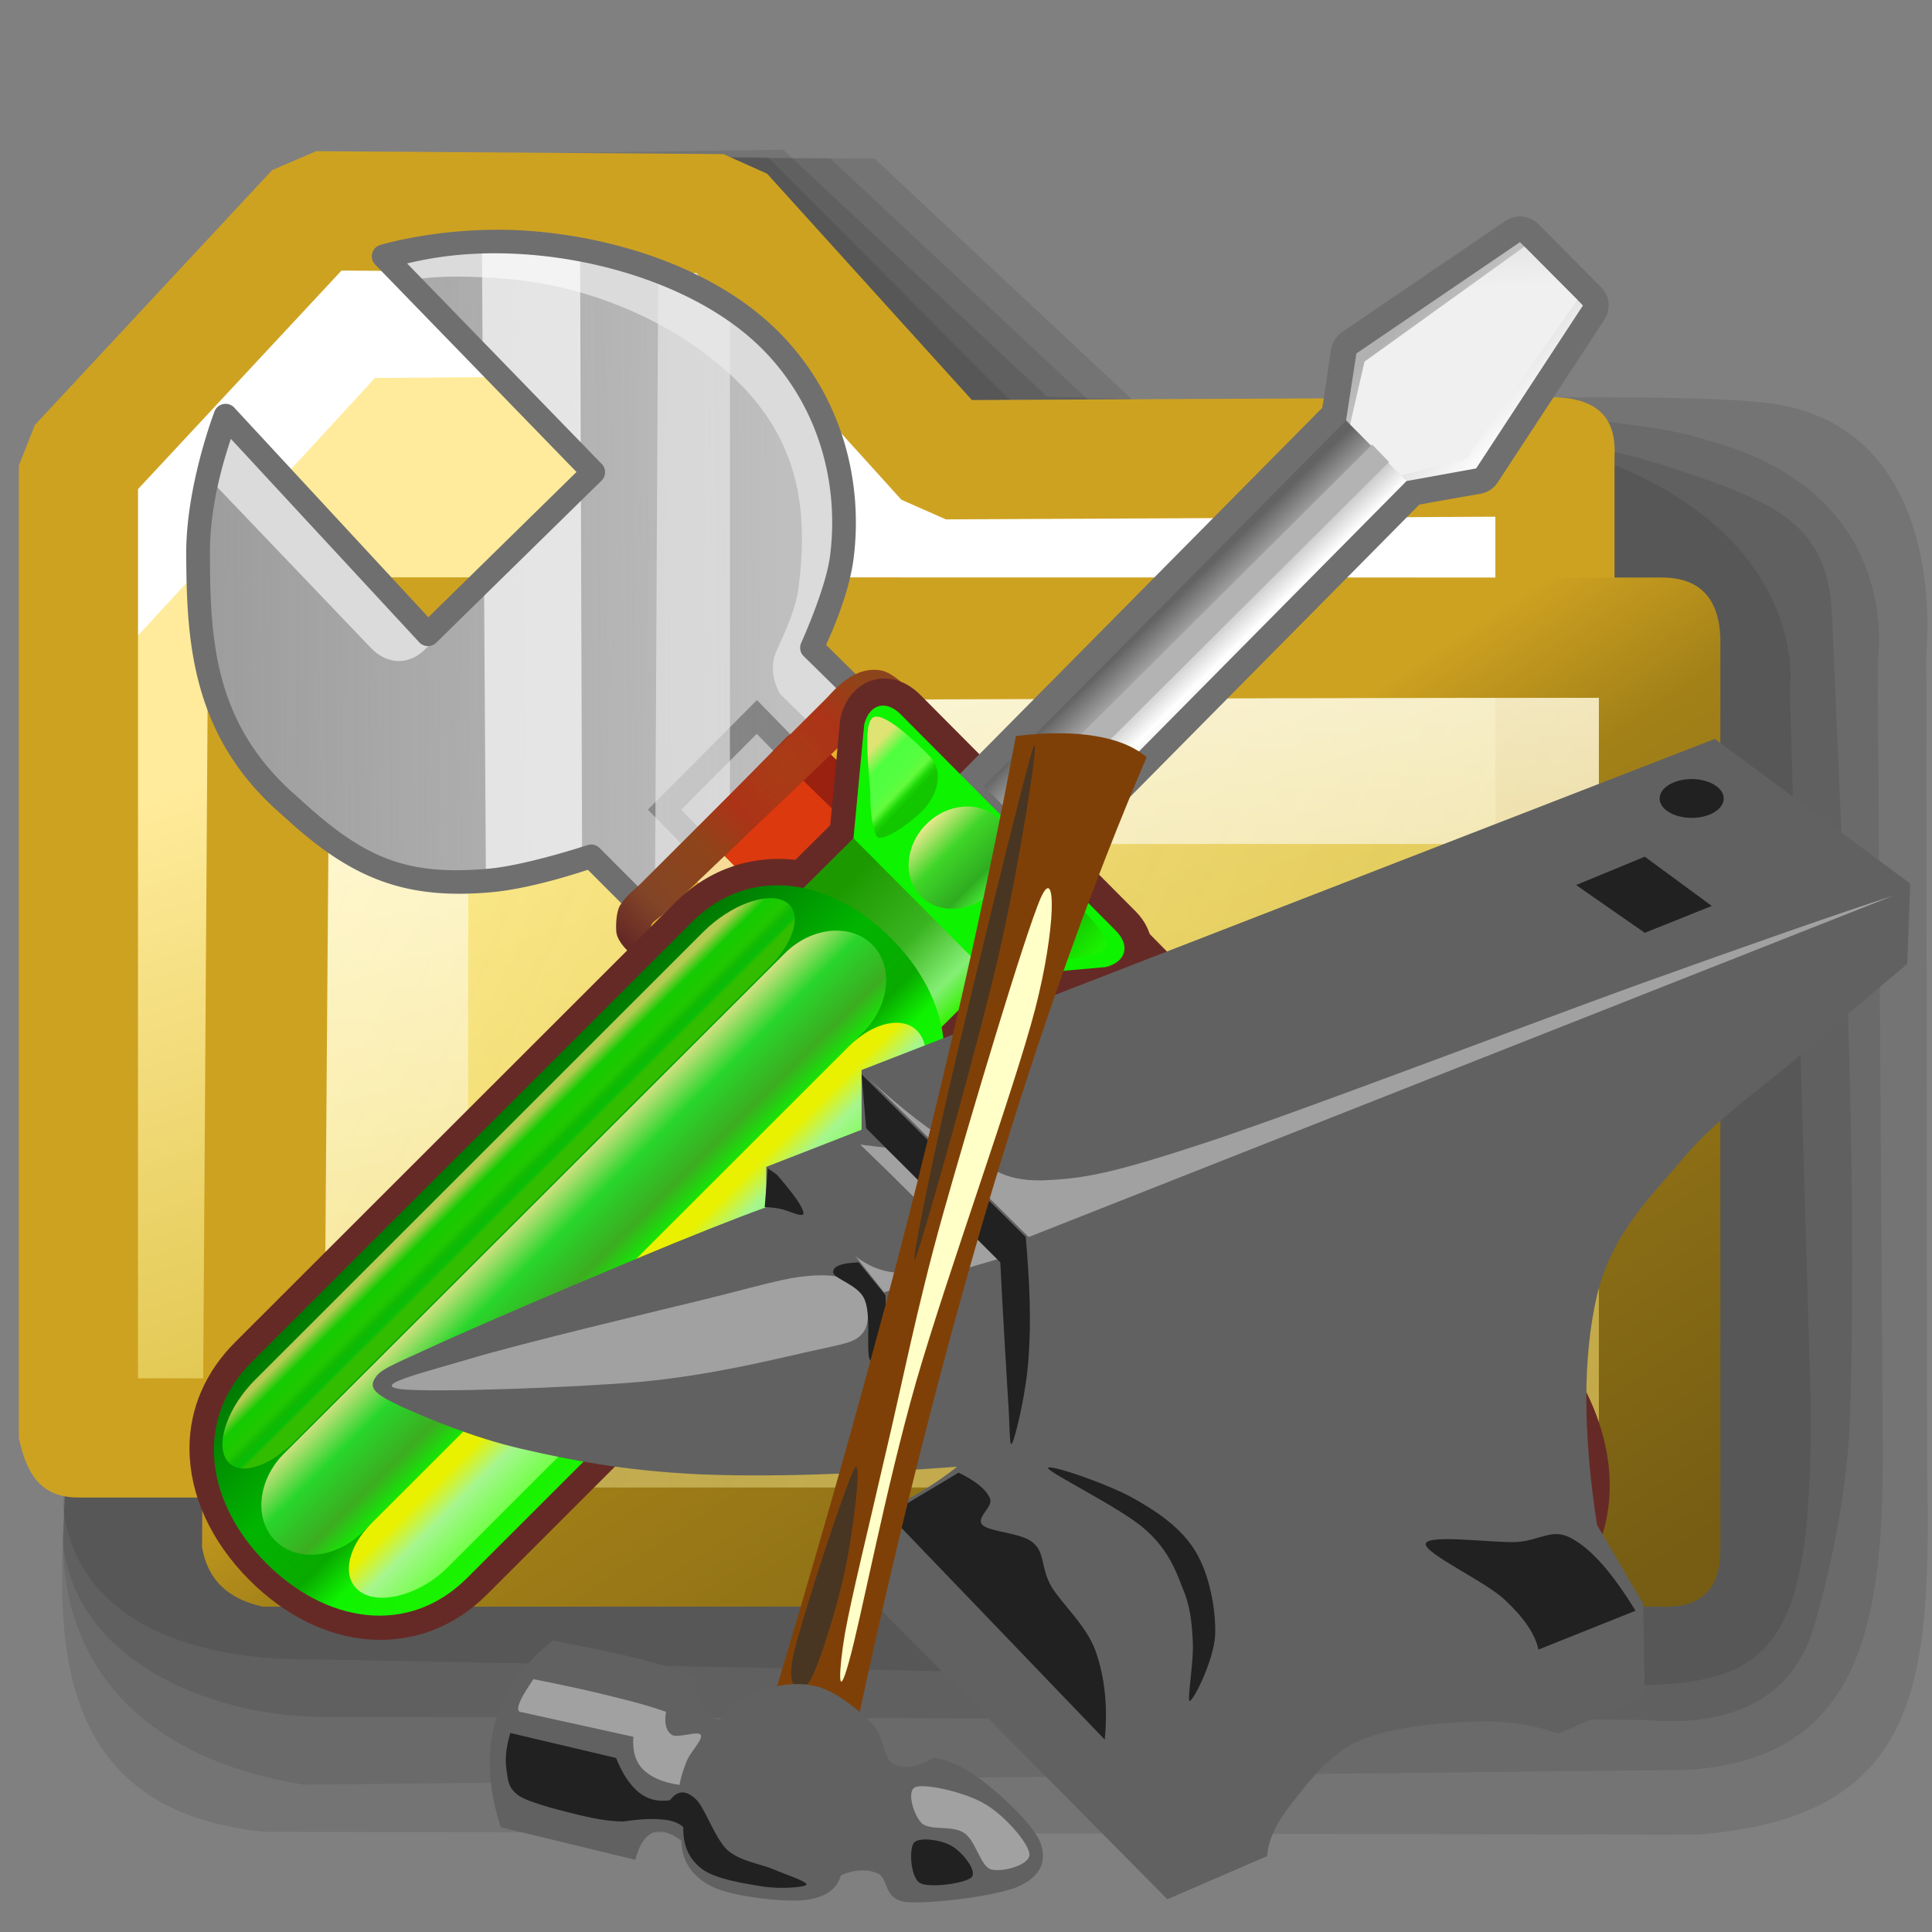 <?xml version="1.0" encoding="UTF-8" standalone="no"?>
<!-- Created with Inkscape (http://www.inkscape.org/) -->

<svg
   width="256mm"
   height="256mm"
   viewBox="0 0 256 256"
   version="1.1"
   id="svg1"
   inkscape:version="1.3.2 (091e20ef0f, 2023-11-25)"
   xml:space="preserve"
   sodipodi:docname="folder-process-symbolic.svg"
   xmlns:inkscape="http://www.inkscape.org/namespaces/inkscape"
   xmlns:sodipodi="http://sodipodi.sourceforge.net/DTD/sodipodi-0.dtd"
   xmlns:xlink="http://www.w3.org/1999/xlink"
   xmlns="http://www.w3.org/2000/svg"
   xmlns:svg="http://www.w3.org/2000/svg"
   xmlns:rdf="http://www.w3.org/1999/02/22-rdf-syntax-ns#"
   xmlns:cc="http://creativecommons.org/ns#"
   xmlns:dc="http://purl.org/dc/elements/1.1/"
   xmlns:a="http://ns.adobe.com/AdobeSVGViewerExtensions/3.0/"
   xmlns:i="http://ns.adobe.com/AdobeIllustrator/10.0/"><rect x="0" y="0" width="256" height="256" fill="#808080" stroke="none"/><defs
     id="defs1"><linearGradient
       id="linearGradient17"
       inkscape:collect="always"><stop
         style="stop-color:#ffffff;stop-opacity:0.048;"
         offset="0"
         id="stop17" /><stop
         style="stop-color:#ffffff;stop-opacity:1;"
         offset="1"
         id="stop18" /></linearGradient><linearGradient
       id="linearGradient15"
       inkscape:collect="always"><stop
         style="stop-color:#000000;stop-opacity:0.132;"
         offset="0"
         id="stop15" /><stop
         style="stop-color:#000000;stop-opacity:0.403;"
         offset="1"
         id="stop16" /></linearGradient><linearGradient
       id="linearGradient11"
       inkscape:collect="always"><stop
         style="stop-color:#ffffff;stop-opacity:0.138;"
         offset="0"
         id="stop13" /><stop
         style="stop-color:#ffffff;stop-opacity:1;"
         offset="1"
         id="stop14" /></linearGradient><linearGradient
       id="linearGradient6"
       inkscape:collect="always"><stop
         style="stop-color:#ffee8d;stop-opacity:0.732;"
         offset="0"
         id="stop3" /><stop
         style="stop-color:#f7e714;stop-opacity:0.371;"
         offset="1"
         id="stop6" /></linearGradient><linearGradient
       id="linearGradient9"
       inkscape:collect="always"><stop
         style="stop-color:#cea221;stop-opacity:1;"
         offset="0"
         id="stop9" /><stop
         style="stop-color:#cea221;stop-opacity:1;"
         offset="0.358"
         id="stop11" /><stop
         style="stop-color:#a38118;stop-opacity:1;"
         offset="0.483"
         id="stop12" /><stop
         style="stop-color:#765d13;stop-opacity:1;"
         offset="1"
         id="stop10" /></linearGradient><linearGradient
       id="linearGradient7"
       inkscape:collect="always"><stop
         style="stop-color:#000000;stop-opacity:0.183;"
         offset="0"
         id="stop7" /><stop
         style="stop-color:#b7b7b7;stop-opacity:0.188;"
         offset="1"
         id="stop8" /></linearGradient><linearGradient
       id="linearGradient4"
       inkscape:collect="always"><stop
         style="stop-color:#ffee8d;stop-opacity:0.732;"
         offset="0"
         id="stop4" /><stop
         style="stop-color:#d6bc48;stop-opacity:0.618;"
         offset="1"
         id="stop5" /></linearGradient><linearGradient
       id="linearGradient1"
       inkscape:collect="always"><stop
         style="stop-color:#ffeb9b;stop-opacity:1;"
         offset="0"
         id="stop1" /><stop
         style="stop-color:#c2a000;stop-opacity:1;"
         offset="1"
         id="stop2" /></linearGradient><linearGradient
       id="path3_3_"
       gradientUnits="userSpaceOnUse"
       x1="57.325"
       y1="46.404"
       x2="83.154"
       y2="46.404"><stop
         offset="0"
         style="stop-color:rgb(255,255,255)"
         id="stop8-0" /><stop
         offset="1"
         style="stop-color:rgb(223,223,236)"
         id="stop9-9" /><a:midPointStop
         offset="0"
         style="stop-color:#FFFFFF" /><a:midPointStop
         offset="0.5"
         style="stop-color:#FFFFFF" /><a:midPointStop
         offset="1"
         style="stop-color:#DFDFEC" /></linearGradient><linearGradient
       id="XMLID_4_-3-7"
       gradientUnits="userSpaceOnUse"
       x1="32.855"
       y1="17.51"
       x2="90.494"
       y2="85.499"><stop
         offset="0"
         style="stop-color:rgb(217,217,217)"
         id="stop10-6-6" /><stop
         offset="1"
         style="stop-color:rgb(87,87,151)"
         id="stop11-06" /><a:midPointStop
         offset="0"
         style="stop-color:#D9D9D9" /><a:midPointStop
         offset="0.5"
         style="stop-color:#D9D9D9" /><a:midPointStop
         offset="1"
         style="stop-color:#575797" /></linearGradient><linearGradient
       id="path11_3_"
       gradientUnits="userSpaceOnUse"
       x1="55.095"
       y1="78.122"
       x2="88.283"
       y2="44.934"><stop
         offset="0"
         style="stop-color:rgb(255,255,255)"
         id="stop12-2" /><stop
         offset="1"
         style="stop-color:rgb(223,223,236)"
         id="stop13-6" /><a:midPointStop
         offset="0"
         style="stop-color:#FFFFFF" /><a:midPointStop
         offset="0.5"
         style="stop-color:#FFFFFF" /><a:midPointStop
         offset="1"
         style="stop-color:#DFDFEC" /></linearGradient><linearGradient
       id="path16_3_"
       gradientUnits="userSpaceOnUse"
       x1="76.636"
       y1="27.162"
       x2="81.576"
       y2="22.469"><stop
         offset="0"
         style="stop-color:rgb(255,255,255)"
         id="stop14-1" /><stop
         offset="1"
         style="stop-color:rgb(223,223,236)"
         id="stop15-8-4" /><a:midPointStop
         offset="0"
         style="stop-color:#FFFFFF" /><a:midPointStop
         offset="0.5"
         style="stop-color:#FFFFFF" /><a:midPointStop
         offset="1"
         style="stop-color:#DFDFEC" /></linearGradient><linearGradient
       id="XMLID_5_-7"
       gradientUnits="userSpaceOnUse"
       x1="53.142"
       y1="0.185"
       x2="113.11"
       y2="70.92"><stop
         offset="0"
         style="stop-color:rgb(217,217,217)"
         id="stop16-9-3" /><stop
         offset="1"
         style="stop-color:rgb(87,87,151)"
         id="stop17-2" /><a:midPointStop
         offset="0"
         style="stop-color:#D9D9D9" /><a:midPointStop
         offset="0.5"
         style="stop-color:#D9D9D9" /><a:midPointStop
         offset="1"
         style="stop-color:#575797" /></linearGradient><linearGradient
       id="XMLID_6_-7"
       gradientUnits="userSpaceOnUse"
       x1="65.522"
       y1="109.327"
       x2="65.522"
       y2="46.861"><stop
         offset="0"
         style="stop-color:#3FA600"
         id="stop14-2" /><stop
         offset="1"
         style="stop-color:#008300"
         id="stop15-4" /><a:midPointStop
         offset="0"
         style="stop-color:#3FA600" /><a:midPointStop
         offset="0.5"
         style="stop-color:#3FA600" /><a:midPointStop
         offset="1"
         style="stop-color:#008300" /></linearGradient><linearGradient
       inkscape:collect="always"
       xlink:href="#linearGradient1"
       id="linearGradient2"
       x1="52.515"
       y1="83.788"
       x2="102.841"
       y2="235.062"
       gradientUnits="userSpaceOnUse" /><linearGradient
       inkscape:collect="always"
       xlink:href="#linearGradient4"
       id="linearGradient5"
       x1="43.169"
       y1="94.619"
       x2="220.068"
       y2="170.971"
       gradientUnits="userSpaceOnUse"
       gradientTransform="translate(0,5.292)" /><linearGradient
       inkscape:collect="always"
       xlink:href="#linearGradient7"
       id="linearGradient8"
       x1="82.854"
       y1="110.115"
       x2="251.367"
       y2="213.816"
       gradientUnits="userSpaceOnUse" /><linearGradient
       inkscape:collect="always"
       xlink:href="#linearGradient9"
       id="linearGradient10"
       x1="110.08"
       y1="45.967"
       x2="209.366"
       y2="194.653"
       gradientUnits="userSpaceOnUse" /><linearGradient
       inkscape:collect="always"
       xlink:href="#linearGradient6"
       id="linearGradient20"
       gradientUnits="userSpaceOnUse"
       gradientTransform="translate(0,5.292)"
       x1="43.169"
       y1="94.619"
       x2="220.068"
       y2="170.971" /><linearGradient
       inkscape:collect="always"
       xlink:href="#linearGradient7"
       id="linearGradient21"
       gradientUnits="userSpaceOnUse"
       x1="82.854"
       y1="110.115"
       x2="251.367"
       y2="213.816" /><linearGradient
       inkscape:collect="always"
       xlink:href="#linearGradient9"
       id="linearGradient22"
       gradientUnits="userSpaceOnUse"
       x1="110.08"
       y1="45.967"
       x2="209.366"
       y2="194.653" /><linearGradient
       inkscape:collect="always"
       xlink:href="#linearGradient11"
       id="linearGradient14"
       x1="60.607"
       y1="187.505"
       x2="74.973"
       y2="30.256"
       gradientUnits="userSpaceOnUse" /><linearGradient
       inkscape:collect="always"
       xlink:href="#linearGradient15"
       id="linearGradient16"
       x1="100.164"
       y1="95.159"
       x2="189.06"
       y2="184.361"
       gradientUnits="userSpaceOnUse" /><linearGradient
       inkscape:collect="always"
       xlink:href="#linearGradient17"
       id="linearGradient18"
       x1="55.789"
       y1="198.532"
       x2="48.227"
       y2="15.571"
       gradientUnits="userSpaceOnUse" /><linearGradient
       inkscape:collect="always"
       xlink:href="#linearGradient8-3"
       id="linearGradient20-7"
       x1="172.013"
       y1="112.859"
       x2="246.516"
       y2="113.527"
       gradientUnits="userSpaceOnUse" /><linearGradient
       id="linearGradient8-3"
       inkscape:collect="always"><stop
         style="stop-color:#9c9c9c;stop-opacity:0.46;"
         offset="0"
         id="stop19" /><stop
         style="stop-color:#9c9c9c;stop-opacity:1"
         offset="1"
         id="stop20" /></linearGradient><linearGradient
       inkscape:collect="always"
       xlink:href="#linearGradient40"
       id="linearGradient42"
       x1="174.791"
       y1="139.451"
       x2="77.798"
       y2="237.158"
       gradientUnits="userSpaceOnUse" /><linearGradient
       id="linearGradient40"
       inkscape:collect="always"><stop
         style="stop-color:#dc380e;stop-opacity:1;"
         offset="0"
         id="stop41" /><stop
         style="stop-color:#cc4e41;stop-opacity:1;"
         offset="0.749"
         id="stop45" /><stop
         style="stop-color:#bd6575;stop-opacity:1"
         offset="0.846"
         id="stop43" /><stop
         style="stop-color:#b179a5;stop-opacity:1"
         offset="0.944"
         id="stop44" /><stop
         style="stop-color:#b07aa8;stop-opacity:1"
         offset="1"
         id="stop42" /></linearGradient><linearGradient
       inkscape:collect="always"
       xlink:href="#linearGradient30"
       id="linearGradient31"
       x1="132.859"
       y1="113.676"
       x2="76.54"
       y2="167.727"
       gradientUnits="userSpaceOnUse"
       gradientTransform="translate(41.766,25.135)" /><linearGradient
       id="linearGradient30"
       inkscape:collect="always"><stop
         style="stop-color:#ebbb2c;stop-opacity:1"
         offset="0"
         id="stop30" /><stop
         style="stop-color:#dc380e;stop-opacity:0;"
         offset="1"
         id="stop31" /></linearGradient><linearGradient
       inkscape:collect="always"
       xlink:href="#linearGradient32"
       id="linearGradient33"
       x1="176.405"
       y1="137.867"
       x2="100.274"
       y2="211.194"
       gradientUnits="userSpaceOnUse" /><linearGradient
       id="linearGradient32"
       inkscape:collect="always"><stop
         style="stop-color:#9a200f;stop-opacity:1;"
         offset="0"
         id="stop32" /><stop
         style="stop-color:#9a200f;stop-opacity:1;"
         offset="0.297"
         id="stop34" /><stop
         style="stop-color:#d5360f;stop-opacity:1"
         offset="0.75"
         id="stop35" /><stop
         style="stop-color:#de5731;stop-opacity:1"
         offset="1"
         id="stop33" /></linearGradient><radialGradient
       inkscape:collect="always"
       xlink:href="#linearGradient35"
       id="radialGradient37"
       cx="94.823"
       cy="233.773"
       fx="94.823"
       fy="233.773"
       r="54.309"
       gradientTransform="matrix(2.648,-2.718,0.521,0.507,-280.532,376.273)"
       gradientUnits="userSpaceOnUse" /><linearGradient
       id="linearGradient35"
       inkscape:collect="always"><stop
         style="stop-color:#877b5a;stop-opacity:0;"
         offset="0"
         id="stop36" /><stop
         style="stop-color:#a2946c;stop-opacity:0;"
         offset="0.104"
         id="stop39" /><stop
         style="stop-color:#beae7f;stop-opacity:0.226;"
         offset="0.207"
         id="stop38" /><stop
         style="stop-color:#f6df9e;stop-opacity:1;"
         offset="0.506"
         id="stop40" /><stop
         style="stop-color:#f6d278;stop-opacity:1;"
         offset="1"
         id="stop37" /></linearGradient><radialGradient
       inkscape:collect="always"
       xlink:href="#linearGradient48"
       id="radialGradient49"
       cx="124.071"
       cy="245.59"
       fx="124.071"
       fy="245.59"
       r="11.055"
       gradientUnits="userSpaceOnUse"
       gradientTransform="matrix(0.936,0,0,0.936,-30.899,-6.016)" /><linearGradient
       id="linearGradient48"
       inkscape:collect="always"><stop
         style="stop-color:#61240a;stop-opacity:1;"
         offset="0"
         id="stop48" /><stop
         style="stop-color:#c64b17;stop-opacity:1;"
         offset="1"
         id="stop49" /></linearGradient><radialGradient
       inkscape:collect="always"
       xlink:href="#linearGradient21-6"
       id="radialGradient22"
       cx="161.757"
       cy="138.126"
       fx="161.757"
       fy="138.126"
       r="39.325"
       gradientTransform="matrix(0.52,0.553,-0.73,0.687,187.875,-50.296)"
       gradientUnits="userSpaceOnUse" /><linearGradient
       id="linearGradient21-6"
       inkscape:collect="always"><stop
         style="stop-color:#a93d17;stop-opacity:1"
         offset="0"
         id="stop21" /><stop
         style="stop-color:#ac3317;stop-opacity:1"
         offset="0.264"
         id="stop23" /><stop
         style="stop-color:#8f4419;stop-opacity:1"
         offset="0.482"
         id="stop24" /><stop
         style="stop-color:#834527;stop-opacity:1;"
         offset="0.795"
         id="stop29" /><stop
         style="stop-color:#662a26;stop-opacity:1"
         offset="1"
         id="stop22" /></linearGradient><linearGradient
       inkscape:collect="always"
       xlink:href="#XMLID_34_-7"
       id="linearGradient3031"
       gradientUnits="userSpaceOnUse"
       x1="64.586"
       y1="53.105"
       x2="73.504"
       y2="62.023" /><linearGradient
       id="XMLID_34_-7"
       gradientUnits="userSpaceOnUse"
       x1="64.586"
       y1="53.105"
       x2="73.504"
       y2="62.023"><stop
         offset="0"
         style="stop-color:#31f300;stop-opacity:1;"
         id="stop144-0" /><stop
         offset="0.18"
         style="stop-color:#85ee75;stop-opacity:1;"
         id="stop146" /><stop
         offset="0.506"
         style="stop-color:#3ab420;stop-opacity:1;"
         id="stop148" /><stop
         offset="1"
         style="stop-color:#1d9900;stop-opacity:1;"
         id="stop150-4" /></linearGradient><linearGradient
       inkscape:collect="always"
       xlink:href="#linearGradient19"
       id="linearGradient20-1"
       x1="65.801"
       y1="45.312"
       x2="80.705"
       y2="60.112"
       gradientUnits="userSpaceOnUse" /><linearGradient
       id="linearGradient19"
       inkscape:collect="always"><stop
         style="stop-color:#2bf300;stop-opacity:1;"
         offset="0"
         id="stop19-5" /><stop
         style="stop-color:#1af300;stop-opacity:1;"
         offset="0.25"
         id="stop24-3" /><stop
         style="stop-color:#0ff300;stop-opacity:1;"
         offset="0.375"
         id="stop25-5" /><stop
         style="stop-color:#09aa00;stop-opacity:1;"
         offset="0.447"
         id="stop21-6" /><stop
         style="stop-color:#01b400;stop-opacity:1;"
         offset="0.592"
         id="stop22-2" /><stop
         style="stop-color:#006b03;stop-opacity:1;"
         offset="0.875"
         id="stop23-9" /><stop
         style="stop-color:#1df300;stop-opacity:1;"
         offset="1"
         id="stop20-1" /></linearGradient><linearGradient
       inkscape:collect="always"
       xlink:href="#XMLID_38_-2"
       id="linearGradient3072"
       gradientUnits="userSpaceOnUse"
       gradientTransform="matrix(0.676,0.107,0.107,0.676,48.169,44.328)"
       x1="47.877"
       y1="-8.15"
       x2="52.301"
       y2="-3.726" /><linearGradient
       id="XMLID_38_-2"
       gradientUnits="userSpaceOnUse"
       x1="47.877"
       y1="-8.15"
       x2="52.301"
       y2="-3.726"
       gradientTransform="matrix(1.206,0.19,0.19,1.206,35.832,31.139)"><stop
         offset="0"
         style="stop-color:#0df300;stop-opacity:1;"
         id="stop182-7" /><stop
         offset="0.27"
         style="stop-color:#3cad20;stop-opacity:1;"
         id="stop184-0" /><stop
         offset="0.657"
         style="stop-color:#28d62b;stop-opacity:1;"
         id="stop186-9" /><stop
         offset="1"
         style="stop-color:#d6e084;stop-opacity:1;"
         id="stop188-3" /></linearGradient><linearGradient
       inkscape:collect="always"
       xlink:href="#XMLID_39_-6"
       id="linearGradient3069"
       gradientUnits="userSpaceOnUse"
       gradientTransform="matrix(0.366,0.3,0.3,0.366,-38.774,111.571)"
       x1="1180.475"
       y1="-1103.454"
       x2="1184.898"
       y2="-1099.03" /><linearGradient
       id="XMLID_39_-6"
       gradientUnits="userSpaceOnUse"
       x1="1180.475"
       y1="-1103.454"
       x2="1184.898"
       y2="-1099.03"
       gradientTransform="matrix(0.654,0.536,0.536,0.654,-119.423,151.216)"><stop
         offset="0"
         style="stop-color:#4eff3e;stop-opacity:1;"
         id="stop193-0" /><stop
         offset="0.27"
         style="stop-color:#2fad20;stop-opacity:1;"
         id="stop195-6" /><stop
         offset="0.657"
         style="stop-color:#3fd628;stop-opacity:1;"
         id="stop197-2" /><stop
         offset="1"
         style="stop-color:#e8e88d;stop-opacity:1;"
         id="stop199-6" /></linearGradient><linearGradient
       inkscape:collect="always"
       xlink:href="#XMLID_40_-1"
       id="linearGradient3066"
       gradientUnits="userSpaceOnUse"
       gradientTransform="matrix(-0.55,-0.001,-0.001,-0.55,-204.658,59.752)"
       x1="-523.886"
       y1="23.862"
       x2="-527.368"
       y2="20.379" /><linearGradient
       id="XMLID_40_-1"
       gradientUnits="userSpaceOnUse"
       x1="-523.886"
       y1="23.862"
       x2="-527.368"
       y2="20.379"
       gradientTransform="matrix(-0.981,-0.002,-0.002,-0.981,-415.645,58.682)"><stop
         offset="0.208"
         style="stop-color:#32bd00;stop-opacity:1;"
         id="stop204-8" /><stop
         offset="0.27"
         style="stop-color:#08bd06;stop-opacity:1;"
         id="stop206-7" /><stop
         offset="0.373"
         style="stop-color:#10b903;stop-opacity:1;"
         id="stop208-9" /><stop
         offset="0.503"
         style="stop-color:#21c801;stop-opacity:1;"
         id="stop210-2" /><stop
         offset="0.753"
         style="stop-color:#14cb01;stop-opacity:1;"
         id="stop212" /><stop
         offset="0.972"
         style="stop-color:#b6cb54;stop-opacity:1;"
         id="stop214" /></linearGradient><linearGradient
       inkscape:collect="always"
       xlink:href="#XMLID_41_"
       id="linearGradient3063"
       gradientUnits="userSpaceOnUse"
       gradientTransform="matrix(-0.55,-0.001,-0.001,-0.55,-204.658,59.752)"
       x1="-492.053"
       y1="-8.259"
       x2="-496.436"
       y2="-12.34" /><linearGradient
       id="XMLID_41_"
       gradientUnits="userSpaceOnUse"
       x1="-492.053"
       y1="-8.259"
       x2="-495.402"
       y2="-11.609"
       gradientTransform="matrix(-0.981,-0.002,-0.002,-0.981,-415.645,58.682)"><stop
         offset="0.208"
         style="stop-color:#13c700;stop-opacity:1;"
         id="stop219" /><stop
         offset="0.27"
         style="stop-color:#1bd605;stop-opacity:1;"
         id="stop221" /><stop
         offset="0.373"
         style="stop-color:#63fb3c;stop-opacity:1;"
         id="stop223" /><stop
         offset="0.503"
         style="stop-color:#55fe41;stop-opacity:1;"
         id="stop225" /><stop
         offset="0.753"
         style="stop-color:#4eff3e;stop-opacity:1;"
         id="stop227" /><stop
         offset="0.972"
         style="stop-color:#dee373;stop-opacity:1;"
         id="stop229" /></linearGradient><linearGradient
       inkscape:collect="always"
       xlink:href="#XMLID_42_"
       id="linearGradient3060"
       gradientUnits="userSpaceOnUse"
       gradientTransform="matrix(0.603,0.054,0.054,0.603,35.183,36.038)"
       x1="69.661"
       y1="2.682"
       x2="73.695"
       y2="6.715" /><linearGradient
       id="XMLID_42_"
       gradientUnits="userSpaceOnUse"
       x1="69.661"
       y1="2.682"
       x2="73.695"
       y2="6.715"
       gradientTransform="matrix(1.076,0.097,0.097,1.076,12.643,16.336)"><stop
         offset="0"
         style="stop-color:#6fff43;stop-opacity:1;"
         id="stop234" /><stop
         offset="0.477"
         style="stop-color:#a5f68f;stop-opacity:1;"
         id="stop236" /><stop
         offset="0.786"
         style="stop-color:#e9f100;stop-opacity:1;"
         id="stop238" /></linearGradient><linearGradient
       inkscape:collect="always"
       xlink:href="#XMLID_43_"
       id="linearGradient3057"
       gradientUnits="userSpaceOnUse"
       x1="55.712"
       y1="56.215"
       x2="61.153"
       y2="61.442"
       gradientTransform="matrix(0.56,0,0,0.56,28.103,26.89)" /><linearGradient
       id="XMLID_43_"
       gradientUnits="userSpaceOnUse"
       x1="56.774"
       y1="57.064"
       x2="61.153"
       y2="61.442"><stop
         offset="0"
         style="stop-color:#1af300;stop-opacity:1;"
         id="stop243" /><stop
         offset="0.477"
         style="stop-color:#14bb00;stop-opacity:1;"
         id="stop245" /><stop
         offset="0.786"
         style="stop-color:#eff68a;stop-opacity:1;"
         id="stop247" /></linearGradient><linearGradient
       inkscape:collect="always"
       xlink:href="#XMLID_35_-0"
       id="linearGradient3033"
       gradientUnits="userSpaceOnUse"
       gradientTransform="matrix(0.903,-0.086,-0.086,0.903,-18.48,-14.163)"
       x1="71.991"
       y1="115.973"
       x2="78.807"
       y2="122.97" /><linearGradient
       id="XMLID_35_-0"
       gradientUnits="userSpaceOnUse"
       x1="71.991"
       y1="115.973"
       x2="80.866"
       y2="124.848"
       gradientTransform="matrix(0.903,-0.086,-0.086,0.903,-18.48,-14.163)"><stop
         offset="0"
         style="stop-color: rgb(224, 224, 224);"
         id="stop159" /><stop
         offset="0.292"
         style="stop-color: rgb(255, 255, 255);"
         id="stop161" /><stop
         offset="1"
         style="stop-color: rgb(99, 99, 99);"
         id="stop163" /></linearGradient><linearGradient
       inkscape:collect="always"
       xlink:href="#XMLID_36_-2"
       id="linearGradient3035"
       gradientUnits="userSpaceOnUse"
       x1="9.053"
       y1="110.163"
       x2="17.506"
       y2="118.616" /><linearGradient
       id="XMLID_36_-2"
       gradientUnits="userSpaceOnUse"
       x1="9.053"
       y1="110.163"
       x2="17.506"
       y2="118.616"><stop
         offset="0"
         style="stop-color: rgb(255, 255, 255);"
         id="stop168" /><stop
         offset="1"
         style="stop-color: rgb(177, 177, 177);"
         id="stop170" /></linearGradient><linearGradient
       inkscape:collect="always"
       xlink:href="#XMLID_37_-3"
       id="linearGradient3037"
       gradientUnits="userSpaceOnUse"
       gradientTransform="matrix(0.92,-0.08,-0.08,0.92,-13.459,-13.458)"
       x1="41.261"
       y1="153.606"
       x2="41.991"
       y2="134.857" /><linearGradient
       id="XMLID_37_-3"
       gradientUnits="userSpaceOnUse"
       x1="41.261"
       y1="153.606"
       x2="41.991"
       y2="134.857"
       gradientTransform="matrix(0.92,-0.08,-0.08,0.92,-13.459,-13.458)"><stop
         offset="0"
         style="stop-color: rgb(185, 185, 185);"
         id="stop175" /><stop
         offset="1"
         style="stop-color: rgb(240, 240, 240);"
         id="stop177-7" /></linearGradient><linearGradient
       id="XMLID_44_"
       gradientUnits="userSpaceOnUse"
       x1="56.451"
       y1="67.164"
       x2="60.409"
       y2="71.123"><stop
         offset="0"
         style="stop-color: rgb(204, 204, 204);"
         id="stop252" /><stop
         offset="1"
         style="stop-color: rgb(153, 153, 153);"
         id="stop254" /></linearGradient></defs><sodipodi:namedview
     id="base"
     pagecolor="#ffffff"
     bordercolor="#000000"
     borderopacity="0.3"
     inkscape:pageopacity="0.0"
     inkscape:pageshadow="2"
     inkscape:zoom="0.98994949"
     inkscape:cx="505.07627"
     inkscape:cy="476.792"
     inkscape:document-units="mm"
     inkscape:showpageshadow="2"
     inkscape:pagecheckerboard="0"
     inkscape:deskcolor="#d1d1d1"
     inkscape:current-layer="svg1"
     showguides="true"><sodipodi:guide
       position="46.491,121.582"
       orientation="1,0"
       id="guide16"
       inkscape:locked="false" /><sodipodi:guide
       position="98.652,154.513"
       orientation="0,-1"
       id="guide17"
       inkscape:locked="false" /></sodipodi:namedview><g
     id="g12"
     inkscape:label="shadowclose"
     style="display:inline"
     transform="matrix(1.033,0,0,1.033,-2.204,8.849)"><path
       style="color:#000000;display:inline;fill:#000000;fill-opacity:0.093;stroke-width:1.166;stroke-linecap:round;stroke-linejoin:bevel;-inkscape-stroke:none"
       d="m 16.253,44.342 36.105,-33.002 61.958,0.436 33.876,31.695 c 0,0 64.129,-2.116 79.863,-0.436 24.522,2.341 21.167,32.153 21.167,32.153 l 0.11,104.145 c 0.486,27.649 -0.408,45.26 -29.66,47.449 L 36.131,226.403 C 11.403,224.007 9.475,205.494 10.205,188.983 Z"
       id="path12"
       sodipodi:nodetypes="ccccccccccc"
       inkscape:label="shadow" /><path
       style="color:#000000;display:inline;fill:#000000;fill-opacity:0.093;stroke-width:1.166;stroke-linecap:round;stroke-linejoin:bevel;-inkscape-stroke:none"
       d="m 16.253,44.342 36.105,-33.002 56.288,0.436 33.876,31.695 c 0,0 63.814,-0.815 78.729,4.478 25.401,6.806 21.734,28.373 21.734,28.373 l 0.653,100.365 c 0.153,23.497 -2.948,40.382 -25.1,41.779 L 41.044,220.355 C 21.259,217.133 10.223,205.938 10.205,188.983 Z"
       id="path14"
       sodipodi:nodetypes="ccccccscccc"
       inkscape:label="shadow" /><path
       style="color:#000000;display:inline;fill:#000000;fill-opacity:0.093;stroke-width:1.166;stroke-linecap:round;stroke-linejoin:bevel;-inkscape-stroke:none"
       d="m 16.253,44.342 36.105,-33.002 50.241,-0.698 33.876,31.695 c 0,0 55.264,0.641 80.997,9.392 12.39,4.213 19.154,6.906 19.655,18.546 1.39,32.339 3.275,68.181 2.342,102.255 -0.253,9.222 -2.317,19.704 -4.684,27.651 -2.705,9.081 -10.526,12.938 -21.916,11.86 L 43.312,211.662 c -14.528,-0.076 -31.882,-7.494 -33.107,-22.679 z"
       id="path15"
       sodipodi:nodetypes="ccccsssscccc"
       inkscape:label="shadow" /><path
       style="color:#000000;display:inline;fill:#000000;fill-opacity:0.093;stroke-width:1.166;stroke-linecap:round;stroke-linejoin:bevel;-inkscape-stroke:none"
       d="m 16.253,44.342 36.105,-33.002 48.236,0.237 31.204,31.294 c 0,0 56.898,-2.363 81.264,9.926 21.184,10.685 18.658,27.171 18.658,27.171 l 2.712,92.195 c 0,32.75 -5.173,36.666 -30.257,35.152 L 42.367,204.291 c -13.969,0.171 -30.179,-3.911 -32.162,-19.451 z"
       id="path16"
       sodipodi:nodetypes="ccccscccccc"
       inkscape:label="shadow" /></g><g
     id="g13"
     inkscape:label="shadowopen"
     style="display:none"
     transform="matrix(1.007,0,0,1.007,-1.939,9.129)"><path
       style="color:#000000;display:inline;fill:#000000;fill-opacity:0.093;stroke-width:1.166;stroke-linecap:round;stroke-linejoin:bevel;-inkscape-stroke:none"
       d="m 16.253,44.342 36.105,-33.002 73.183,0.436 33.876,31.695 c 0,0 40.064,5.288 60.836,7.391 19.91,2.015 34.774,20.15 34.005,42.193 -0.42,12.035 0.546,36.122 0.546,36.122 l -0.367,29.844 c -3.372,55.093 -15.976,67.38 -34.766,67.761 -54.792,1.11 -100.65,3.047 -156.705,2.268 C 26.626,228.543 10.961,193.519 10.961,193.519 Z"
       id="path13"
       sodipodi:nodetypes="ccccssccsscc"
       inkscape:label="shadow" /><path
       style="color:#000000;display:inline;fill:#000000;fill-opacity:0.093;stroke-width:1.166;stroke-linecap:round;stroke-linejoin:bevel;-inkscape-stroke:none"
       d="m 16.253,44.342 36.105,-33.002 62.493,0.436 33.876,31.695 c 0,0 43.435,9.087 65.43,8.651 17.274,-0.342 40.226,21.832 40.102,40.933 -0.13,19.923 -0.875,24.666 -1.889,46.376 -2.149,46.024 -10.403,78.693 -36.974,78.798 0,0 -117.138,5.097 -174.454,0.691 -14.26,-1.096 -30.736,-29.936 -30.736,-29.936 z"
       id="path22"
       sodipodi:nodetypes="ccccssssscc"
       inkscape:label="shadow" /><path
       style="color:#000000;display:inline;fill:#000000;fill-opacity:0.125;stroke-width:1.166;stroke-linecap:round;stroke-linejoin:bevel;-inkscape-stroke:none"
       d="m 16.253,44.342 36.105,-33.002 57.147,0.436 33.876,31.695 c 0,0 43.124,9.373 64.917,9.407 20.399,0.032 46.663,25.415 47.417,45.783 0.825,22.289 -6.288,65.999 -7.13,69.815 -5.87,26.598 -3.566,35.683 -38.535,43.339 0,0 -110.979,8.494 -166.971,1.226 -13.466,-1.748 -32.874,-24.056 -32.874,-24.056 z"
       id="path23"
       sodipodi:nodetypes="ccccssscscc"
       inkscape:label="shadow" /><path
       style="color:#000000;display:inline;fill:url(#linearGradient16);stroke-width:1.166;stroke-linecap:round;stroke-linejoin:bevel;-inkscape-stroke:none"
       d="m 16.253,44.342 36.105,-33.002 50.733,0.436 33.876,31.695 72.379,13.462 c 0,0 30.918,5.844 38.115,12.001 9.822,8.403 11.793,44.629 -9.445,97.064 -21.237,52.436 -15.704,40.43 -76.983,40.563 0,0 -56.112,0.178 -111.853,-0.276 -13.556,-0.11 -38.976,-17.302 -38.976,-17.302 z"
       id="path24"
       sodipodi:nodetypes="cccccszcscc"
       inkscape:label="shadow" /></g><g
     id="rect1"
     style="display:inline"
     inkscape:label="back"
     transform="matrix(1.027,0,0,1.027,-2.029,8.907)"><path
       style="color:#000000;fill:url(#linearGradient2);stroke-linecap:round;stroke-linejoin:bevel;-inkscape-stroke:none"
       d="m 12.095,51.405 30.616,-32.884 52.539,0.378 28.726,31.75 78.619,-0.378 V 176.85 H 12.095 Z"
       id="path2"
       sodipodi:nodetypes="cccccccc" /><path
       id="rect3"
       style="display:inline;fill:#ffffff;stroke-width:15.377;stroke-linecap:round;stroke-linejoin:bevel"
       d="m 17.64,55.325 28.331,-30.469 45.436,0.535 29.934,31.271 75.103,-0.267 v 14.433 l -80.016,0.267 -30.15,-31.271 -35.927,0.267 -33.244,36.138 z"
       sodipodi:nodetypes="ccccccccccc" /><path
       style="color:#000000;fill:#cea221;stroke-linecap:round;stroke-linejoin:bevel;-inkscape-stroke:none"
       d="M 42.768,10.832 37.084,13.281 6.469,46.166 4.406,51.404 V 176.85 c 0.915,4.211 2.543,7.71 7.689,7.689 H 202.596 l 7.688,-7.689 V 50.271 c 0.245,-4.443 -1.574,-7.51 -7.725,-7.689 l -75.186,0.361 -26.422,-29.203 -5.646,-2.529 z m 3.268,15.402 45.781,0.328 26.459,29.244 5.738,2.531 70.893,-0.342 V 169.162 H 19.783 V 54.432 Z"
       id="path3"
       sodipodi:nodetypes="ccccccccccccccccccccccc" /></g><g
     id="rect4"
     inkscape:label="close"
     style="display:inline"
     transform="matrix(1.047,0,0,1.027,-6.41,12.476)"><path
       style="color:#000000;fill:url(#linearGradient5);stroke-linejoin:bevel;-inkscape-stroke:none"
       d="M 39.949,84.56 50.071,71.031 148.565,70.197 h 67.595 V 187.456 H 39.949 Z"
       id="path5"
       sodipodi:nodetypes="ccccccc" /><path
       id="rect7"
       style="fill:url(#linearGradient8);stroke-width:15.377;stroke-linejoin:bevel"
       d="M 38.443,169.449 H 195.374 l 0.468,-73.755 h 17.306 c -0.289,34.032 2.272,61.638 2.272,95.671 L 46.729,187.089 Z"
       sodipodi:nodetypes="ccccccc" /><path
       id="path7"
       style="display:inline;fill:url(#linearGradient18);stroke-width:15.377;stroke-linecap:round;stroke-linejoin:bevel"
       d="m 46.392,181.984 0.074,-107.391 102.869,0.23 61.472,1.604 v 20.312 h -57.299 l -88.122,0.18 -0.048,85.323 z"
       sodipodi:nodetypes="ccccccccc" /><path
       style="color:#000000;fill:url(#linearGradient10);stroke-linejoin:bevel;-inkscape-stroke:none"
       d="m 40.138,62.334 c -6.761,-0.236 -7.179,4.309 -7.688,8.241 L 31.694,187.455 c 0.674,4.182 3.271,6.715 7.688,7.689 H 216.16 c 5.838,0.294 7.756,-2.831 7.688,-7.689 V 70.197 c -0.162,-5.05 -2.538,-7.944 -7.688,-7.827 -58.451,0 -116.731,-0.036 -176.023,-0.036 z M 208.471,77.885 V 179.768 H 47.071 L 47.827,78.263 c 59.235,0.006 101.405,-0.378 160.644,-0.378 z"
       id="path6"
       sodipodi:nodetypes="cccccccccccccc" /></g><g
     id="g20"
     inkscape:label="open"
     style="display:none"
     transform="matrix(1.027,0,-0.229,0.936,33.604,21.963)"><path
       style="color:#000000;fill:url(#linearGradient20);stroke-linejoin:bevel;-inkscape-stroke:none"
       d="m 22.887,78.134 h 97.392 l 28.285,-14.363 h 67.595 V 187.456 H 22.887 Z"
       id="path17" /><path
       id="path18"
       style="fill:url(#linearGradient21);stroke-width:15.377;stroke-linejoin:bevel"
       d="M 21.382,169.449 H 195.374 l 0.468,-80.181 h 17.306 c -0.289,34.032 2.272,68.063 2.272,102.097 L 29.667,187.089 Z"
       sodipodi:nodetypes="ccccccc" /><path
       id="path19"
       style="display:inline;fill:url(#linearGradient14);stroke-width:15.377;stroke-linecap:round;stroke-linejoin:bevel"
       d="m 26.196,77.472 c 0,0 61.529,0.83 93.812,-0.802 l 30.713,-2.053 61.472,1.604 4.163,20.312 H 55.487 c 5.546,25.711 7.894,67.592 -3.012,95.226 l -20.345,-3.97 c -1.2,-29.741 2.241,-57.506 -5.933,-90.214 z"
       sodipodi:nodetypes="cccccccccc" /><path
       style="color:#000000;fill:url(#linearGradient22);stroke-linejoin:bevel;-inkscape-stroke:none"
       d="m 149.951,62.302 -3.48,0.834 C 102.32,62.548 63.464,62.567 21.13,62.567 c -6.757,-0.831 -6.851,3.729 -7.688,7.689 11.673,51.561 8.048,91.094 4.46,124.528 -0.34,3.166 4.427,5.126 7.688,7.689 H 218.863 c 3.672,-2.7 6.522,-7.729 8.263,-15.899 5.689,-38.862 6.499,-77.723 -1.892,-116.585 -1.058,-2.363 -1.021,-4.58 -7.688,-7.689 z m 1.84,15.377 h 58.066 c 8.736,37.93 4.827,73.64 1.317,109.419 H 33.279 c 6.638,-31.517 5.602,-72.671 -4.46,-109.153 45.521,-0.874 78.038,0.036 122.971,-0.266 z"
       id="path20"
       sodipodi:nodetypes="ccccscccccccccccc" /></g><g
     id="g1"
     transform="matrix(0.747,0,0,0.747,24.001,28.149)"><g
       id="path1"
       transform="matrix(-1.008,0.974,0.974,1.008,346.886,-89.635)"
       style="display:inline"><path
         style="color:#000000;display:inline;fill:#dbdbdb;stroke-linecap:round;stroke-linejoin:round;-inkscape-stroke:none"
         d="m 264.587,-60.743 c -0.77,10.605 -3.642,16.323 -11.549,22.719 -3.954,3.198 -11.328,6.707 -11.328,6.707 l -0.21,12.808 -38.483,-2.622 0.251,-9.758 c 0,0 -7.008,-2.682 -10.659,-5.603 -7.301,-5.842 -12.587,-14.946 -12.587,-25.54 0,-10.594 5.79,-21.91 13.08,-30.244 6.89,-7.876 14.728,-11.899 14.728,-11.899 l -0.087,38.074 29.29,0.213 -0.803,-37.683 c 0,0 9.001,4.239 14.687,10.187 7.326,7.663 14.871,16.082 13.844,30.24 z"
         id="path3-9" /><path
         id="rect20"
         style="display:inline;fill:#b5b5b5;fill-opacity:0;stroke:#6f6f6f;stroke-width:3;stroke-linecap:square;stroke-linejoin:miter"
         d="m 174.595,127.831 11.677,11.739 -7.728,7.901 -11.768,-11.631 z"
         sodipodi:nodetypes="ccccc"
         transform="rotate(-44.029)" /><path
         style="color:#000000;display:inline;fill:url(#linearGradient20-7);stroke-linecap:round;stroke-linejoin:round;-inkscape-stroke:none"
         d="m 231.25,141.691 c -7.924,7.09 -12.76,8.136 -22.891,7.238 -5.065,-0.449 -12.806,-3.051 -12.806,-3.051 l -9.053,9.063 -21.837,-23.153 6.962,-6.842 c 0,0 1.813,-2.687 0.41,-5.65 -1.279,-2.701 -2.412,-5.473 -2.709,-7.792 -1.189,-9.275 -0.265,-17.891 7.098,-25.508 7.363,-7.617 18.722,-12.664 29.757,-13.589 10.428,-0.874 13.247,0.478 13.247,0.478 l -24.788,24.909 22.149,21.681 c 2.119,1.923 4.766,1.605 6.647,-0.368 l 21.069,-22.039 c 0,0 2.055,5.027 2.01,13.255 -0.059,10.601 -2.891,20.295 -13.469,29.76 z"
         id="path5-3"
         sodipodi:nodetypes="ssccccsssscccccsss"
         transform="rotate(-44.029)" /><g
         id="g20-1"
         transform="rotate(-44.029)"><path
           id="rect5"
           style="fill:#ebebeb;fill-opacity:0.616;stroke-width:3;stroke-linecap:round;stroke-linejoin:round"
           d="m 178.002,75.103 9.087,-4.41 0.401,82.987 -9.488,-10.824 z"
           sodipodi:nodetypes="ccccc" /><path
           id="path6-9"
           style="fill:#ffffff;fill-opacity:0.665;stroke-width:3;stroke-linecap:round;stroke-linejoin:round"
           d="m 209.406,66.684 -12.428,1.47 -0.267,76.038 c 3.317,3.723 7.418,5.096 12.161,4.544 l 0.256,-39.329 -10.011,-10.25 c -1.551,-1.091 -2.462,-3.118 -1.136,-4.677 l 11.322,-11.829 z" /></g><path
         style="color:#000000;display:inline;fill:#6f6f6f;stroke-linecap:round;stroke-linejoin:round;-inkscape-stroke:none"
         d="m 208.141,-105.645 a 1.5,1.5 0 0 0 -0.996,0.133 c 0,0 -8.077,4.136 -15.172,12.246 -7.475,8.544 -13.451,20.092 -13.451,31.232 0,11.093 5.532,20.615 13.15,26.711 3.536,2.829 8.687,4.876 10.07,5.412 l -0.225,8.74 a 1.5,1.5 0 0 0 1.396,1.535 l 38.484,2.621 A 1.5,1.5 0 0 0 243,-18.484 l 0.193,-11.908 c 1.228,-0.589 6.964,-3.372 10.787,-6.465 8.11,-6.559 11.317,-12.942 12.104,-23.777 l 0.174,-2.402 c 1.069,-14.729 -6.906,-23.697 -14.256,-31.385 -5.986,-6.262 -15.131,-10.508 -15.131,-10.508 a 1.5,1.5 0 0 0 -2.139,1.391 l 0.77,36.139 -26.256,-0.191 0.084,-36.582 a 1.5,1.5 0 0 0 -1.189,-1.471 z m -1.816,4.18 -0.08,35.359 a 1.5,1.5 0 0 0 1.488,1.502 l 29.291,0.215 a 1.5,1.5 0 0 0 1.51,-1.533 l -0.748,-35.08 c 2.542,1.326 7.821,4.23 12.049,8.652 7.302,7.638 14.418,15.51 13.432,29.096 l -0.174,2.402 c -0.753,10.375 -3.292,15.428 -10.998,21.66 -3.662,2.962 -11.029,6.52 -11.029,6.52 a 1.5,1.5 0 0 0 -0.854,1.33 l -0.186,11.229 -35.473,-2.418 0.215,-8.32 a 1.5,1.5 0 0 0 -0.965,-1.439 c 0,0 -6.989,-2.757 -10.258,-5.373 -6.983,-5.588 -12.023,-14.274 -12.023,-24.369 0,-10.048 5.602,-21.134 12.709,-29.258 5.105,-5.835 9.713,-8.77 12.094,-10.174 z"
         id="path4" /><g
         id="rect21"
         transform="rotate(-44.029)"><path
           style="color:#000000;fill:url(#linearGradient42);stroke-linecap:round;stroke-linejoin:round;-inkscape-stroke:none"
           d="m 156.86,125.677 c 2.836,-2.997 5.327,-0.347 7.171,1.615 l 23.418,23.727 c 1.172,1.176 4.03,3.053 1.751,5.335 0,0 -54.868,55.035 -81.855,81.96 -8.687,8.668 -19.468,14.113 -32.411,1.134 -12.944,-12.979 -4.809,-25.668 -1.984,-28.537 28.825,-29.282 83.911,-85.234 83.911,-85.234 z"
           id="path29-4" /><path
           id="rect29"
           style="fill:url(#linearGradient31);stroke-width:4;stroke-linecap:round;stroke-linejoin:round"
           d="m 159.884,123.22 30.994,30.994 -56.885,57.074 -35.53,-26.836 z"
           sodipodi:nodetypes="ccccc" /><path
           id="rect31"
           style="display:inline;fill:#dc390e;stroke:url(#linearGradient33);stroke-width:4.8;stroke-linecap:round;stroke-linejoin:round;stroke-dasharray:none"
           d="m 169.144,132.103 13.04,13.229 -78.241,79.564 c -1.303,-8.777 -6.445,-13.46 -15.308,-14.174 z"
           sodipodi:nodetypes="ccccc" /><path
           id="rect35"
           style="display:inline;fill:#f6e1a5;fill-opacity:0;stroke:url(#radialGradient37);stroke-width:4.8;stroke-linecap:round;stroke-linejoin:round;stroke-dasharray:none"
           d="m 163.286,127 18.866,18.311 c 0,0 -67.605,68.956 -84.989,85.577 -14.125,17.105 -29.503,-6.043 -16.709,-19.134 z"
           sodipodi:nodetypes="cccsc" /><circle
           style="display:inline;fill:url(#radialGradient49);fill-opacity:1;stroke:#b43a18;stroke-width:1.778;stroke-linecap:round;stroke-linejoin:round;stroke-dasharray:none;stroke-opacity:1"
           id="path45"
           cx="90.336"
           cy="224.518"
           r="8.754" /><path
           style="color:#000000;fill:url(#radialGradient22);stroke-linecap:round;stroke-linejoin:round;-inkscape-stroke:none"
           d="m 160.434,121.904 c -0.53,-0.072 -1.09,-0.065 -1.654,0.057 -1.129,0.243 -2.461,1.379 -3.371,2.342 -0.037,0.037 -52.896,53.665 -81.711,82.937 -4.178,4.244 -13.442,20.321 -0.179,33.619 15.911,15.955 33.519,0.592 35.24,-1.129 26.96,-26.96 81.855,-81.96 81.857,-81.963 l 0.002,-0.002 c 0.813,-0.815 1.692,-1.755 1.762,-2.816 0.07,-1.061 -0.049,-2.594 -0.484,-3.274 -0.867,-1.357 -1.851,-2 -2.432,-2.58 l -0.008,-0.008 -23.684,-23.638 -0.033,-0.035 c -0.917,-0.978 -2.071,-2.315 -3.83,-3.092 -0.444,-0.196 -0.945,-0.346 -1.475,-0.418 z m -1.998,4.974 c 0.193,-0.042 0.353,-0.029 0.672,0.111 0.638,0.281 1.642,1.226 2.564,2.207 0.011,0.012 0.022,0.024 0.033,0.035 l 24.32,23.192 0.008,0.008 c 0.784,0.787 1.524,1.122 1.806,1.564 0.141,0.221 0.121,0.271 0.123,0.24 0.002,-0.031 0.148,0.38 -0.177,0.706 h -0.002 c 0,0 -54.868,55.037 -81.85,81.957 -7.637,7.62 -20.619,10.126 -29.584,1.137 -7.197,-7.18 -6.971,-20.058 0.199,-27.989 28.825,-29.282 80.835,-82.432 80.835,-82.432 0.009,-0.01 -0.316,0.315 0.027,-0.029 0.507,-0.536 0.832,-0.665 1.025,-0.707 z"
           id="path30"
           inkscape:label="frame"
           sodipodi:nodetypes="cccsssssssscccscccsccccscccssscccc" /></g></g><g
       id="g3"
       style="display:inline;overflow:visible"
       transform="matrix(-4.305,-0.012,0.012,-4.305,413.62,386.789)"><path
         d="m 93.24,33.943 c -2.444,-2.444 -5.845,-3.044 -8.29,-0.599 L 66.887,51.496 c -1.356,1.356 -1.751,2.997 -1.423,4.603 l -2.062,2.062 -4.698,0.43 c -0.837,0.214 -1.022,0.889 -0.411,1.5 l 8.889,8.888 c 0.611,0.611 1.286,0.426 1.501,-0.411 l 0.43,-4.698 v 0 l 2.062,-2.062 c 1.606,0.328 3.25,-0.064 4.603,-1.424 L 93.839,42.232 c 2.443,-2.445 1.844,-5.846 -0.6,-8.29 z"
         id="path133"
         style="opacity:0.2;fill:#333333"
         sodipodi:nodetypes="scccccccccccscs" /><path
         d="M 83.937,33.004 65.876,51.156 c -1.113,1.113 -1.696,2.486 -1.696,3.951 0,0.276 0.045,0.557 0.086,0.838 -0.284,0.284 -1.509,1.509 -1.733,1.733 -0.37,0.034 -4.497,0.411 -4.497,0.411 -0.03,0.003 -0.059,0.008 -0.088,0.015 -0.599,0.153 -1.018,0.516 -1.15,0.996 -0.029,0.105 -0.043,0.211 -0.043,0.318 0,0.386 0.181,0.782 0.524,1.124 l 8.889,8.888 c 0.437,0.437 0.963,0.613 1.443,0.482 0.479,-0.132 0.843,-0.55 0.996,-1.15 0.008,-0.029 0.013,-0.058 0.015,-0.088 0,0 0.377,-4.126 0.41,-4.496 0.224,-0.224 1.449,-1.448 1.733,-1.732 1.776,0.263 3.469,-0.286 4.789,-1.61 L 93.618,42.683 c 1.126,-1.131 1.725,-2.516 1.725,-4.012 0,-1.771 -0.826,-3.571 -2.324,-5.069 -2.85,-2.849 -6.584,-3.096 -9.082,-0.599 z"
         id="path135"
         style="opacity:1;fill:#662a26;fill-opacity:1;stroke:#662a26;stroke-opacity:1"
         sodipodi:nodetypes="ccscccccsccscccccsscc" /><path
         d="m 60.534,62.891 c 0,0 -14.783,15.026 -15.007,15.25 -0.278,0.064 -2.713,0.493 -2.713,0.493 -0.137,0.032 -0.257,0.114 -0.337,0.231 l -4.382,6.727 c -0.065,0.095 -0.097,0.205 -0.097,0.315 0,0.144 0.056,0.288 0.164,0.396 l 2.602,2.602 c 0.193,0.194 0.498,0.219 0.721,0.06 l 6.727,-4.607 c 0.116,-0.083 0.196,-0.207 0.224,-0.346 0,0 0.325,-2.298 0.384,-2.59 0.237,-0.237 15.001,-15.243 15.001,-15.243 0.105,-0.105 0.164,-0.247 0.164,-0.396 v 0 c 0,-0.149 -0.059,-0.291 -0.164,-0.396 l -2.496,-2.496 c -0.22,-0.218 -0.574,-0.218 -0.792,5.6e-4 z"
         id="path139"
         style="opacity:1;fill:#6f6f6f;fill-opacity:1;stroke:#6f6f6f;stroke-opacity:1"
         sodipodi:nodetypes="cccccssccccccssccc" /><g
         id="g19"><path
           id="polygon152"
           style="fill:url(#linearGradient3031)"
           transform="matrix(0.56,0,0,0.56,28.103,26.89)"
           d="M 83.059,55.208 72.862,45.013 56.494,61.381 66.688,71.577 Z"
           sodipodi:nodetypes="ccccc" /><path
           d="m 66.622,68.979 c 0.611,0.611 1.286,0.426 1.501,-0.411 l 0.43,-4.698 -5.71,-5.709 -4.698,0.43 c -0.837,0.214 -1.022,0.889 -0.411,1.5 z"
           id="path154"
           style="fill:#0ef300;fill-opacity:1"
           sodipodi:nodetypes="ccccccc" /><path
           d="M 75.216,60.385 93.278,42.232 c 2.438,-2.451 1.845,-5.845 -0.599,-8.289 -2.444,-2.444 -5.845,-3.044 -8.29,-0.599 L 66.327,51.496 c -2.444,2.444 -1.777,5.815 0.648,8.24 2.425,2.426 5.802,3.1 8.24,0.649 z"
           id="path156"
           style="fill:url(#linearGradient20-1);fill-opacity:1"
           sodipodi:nodetypes="ssscccs" /><path
           d="m 92.3,34.861 c 0.89,0.89 0.728,2.509 -0.362,3.599 L 71.364,59.125 c -1.089,1.089 -2.708,1.252 -3.598,0.361 -0.89,-0.89 -0.728,-2.509 0.362,-3.599 L 88.702,35.222 c 1.089,-1.089 2.708,-1.252 3.598,-0.361 z"
           id="path190"
           style="overflow:visible;fill:url(#linearGradient3072)"
           sodipodi:nodetypes="ccccccc" /><path
           d="m 65.769,61.484 c 0.758,0.758 0.66,2.098 -0.22,2.977 -0.879,0.879 -2.218,0.978 -2.976,0.22 -0.758,-0.758 -0.66,-2.098 0.22,-2.977 0.879,-0.879 2.218,-0.978 2.977,-0.22 z"
           id="path201"
           style="overflow:visible;fill:url(#linearGradient3069)"
           sodipodi:nodetypes="ccssc" /><path
           d="m 71.381,61.265 c -0.747,-0.396 -0.468,-1.611 0.621,-2.7 L 91.578,38.899 c 1.089,-1.089 2.331,-1.396 2.76,-0.681 0.428,0.714 -0.111,2.19 -1.201,3.278 L 74.72,60.005 c -1.089,1.089 -2.592,1.656 -3.339,1.261 z"
           id="path216"
           style="overflow:visible;fill:url(#linearGradient3066)"
           sodipodi:nodetypes="ccccccc" /><path
           d="m 65.406,67.24 c -0.562,-0.581 -0.364,-1.642 0.439,-2.358 0.804,-0.716 1.586,-1.139 1.74,-0.942 0.153,0.198 0.279,0.936 0.279,1.639 0,0.703 0.338,2.84 -0.057,3.235 -0.395,0.395 -1.84,-0.993 -2.402,-1.575 z"
           id="path231"
           style="overflow:visible;fill:url(#linearGradient3063)"
           sodipodi:nodetypes="cccssc" /><path
           d="m 88.724,32.724 c 0.857,0.506 0.668,1.81 -0.422,2.899 L 68.727,55.289 c -1.089,1.089 -2.42,1.306 -2.958,0.482 -0.539,-0.824 -0.088,-2.39 1.001,-3.478 L 85.186,33.784 c 1.086,-1.091 2.681,-1.566 3.538,-1.061 z"
           id="path240"
           style="overflow:visible;fill:url(#linearGradient3060)"
           sodipodi:nodetypes="cccccsc" /><path
           d="m 59.759,61.592 c 0.642,0.62 1.702,0.593 2.355,-0.06 l 0.488,-0.488 c 0.654,-0.654 0.912,-1.464 0.575,-1.8 -0.337,-0.337 -1.164,-0.542 -1.838,-0.455 -0.674,0.087 -2.713,0.102 -3.132,0.519 -0.419,0.417 0.909,1.664 1.551,2.284 z"
           id="path249"
           style="overflow:visible;fill:url(#linearGradient3057)"
           sodipodi:nodetypes="ccsscsc" /></g><path
         id="polygon165"
         style="fill:url(#linearGradient3033)"
         transform="matrix(0.56,0,0,0.56,28.103,26.89)"
         d="m 62.648,69.88 -4.457,-4.457 -26.679,27.113 4.455,4.457 z"
         sodipodi:nodetypes="ccccc" /><path
         id="polygon172"
         style="fill:url(#linearGradient3035)"
         transform="matrix(0.56,0,0,0.56,28.103,26.89)"
         d="m 31.618,92.43 4.457,4.456 -0.745,4.922 -12.013,8.225 -4.647,-4.647 7.825,-12.012 z"
         sodipodi:nodetypes="ccccccc" /><path
         id="polygon179"
         style="fill:url(#linearGradient3037)"
         transform="matrix(0.56,0,0,0.56,28.103,26.89)"
         d="m 32.029,92.841 3.747,3.746 -1.045,4.621 -11.743,8.496 -3.908,-3.908 8.127,-11.71 z"
         sodipodi:nodetypes="ccccccc" /><path
         id="rect1-7"
         style="fill:#b3b3b3;stroke-width:2.6;stroke-linecap:round;stroke-linejoin:round"
         d="m 192.522,133.434 h 2.205 l -0.756,46.806 h -2.205 z"
         sodipodi:nodetypes="ccccc"
         transform="matrix(0.315,0.325,0.325,-0.315,-57.48,58.896)" /></g></g><g
     style="overflow:visible"
     id="g2-3"
     transform="matrix(-0.558,0,0,0.558,253.097,97.718)"><g
       id="g2226"
       transform="translate(-0.03,0.339)"><g
         id="Layer_1"
         i:rgbTrio="#4F008000FFFF"
         i:layer="yes"
         i:dimmedPercent="50"><g
           id="g7-6"><path
             id="path9"
             i:knockout="Off"
             d="M 0,34.344 0.72,53.46 C 9.396,60.732 18,68.04 26.928,75.78 35.892,83.52 45.792,90 53.856,99.504 c 7.884,9.396 16.992,18 20.52,32.616 3.384,14.651 3.384,32.509 0,54.54 l -10.98,18.756 -0.36,21.961 20.556,8.855 c 5.796,-2.16 12.6,-3.205 20.556,-2.844 7.92,0.215 19.62,1.332 26.892,4.607 7.2,3.203 12.24,10.297 15.948,14.904 3.564,4.607 5.508,8.604 5.688,12.383 l 23.724,10.262 68.004,-68.689 -0.721,-23.4 v 0.002 c -3.312,-1.586 -6.336,-3.24 -9.216,-4.969 -2.952,-1.801 -5.616,-3.637 -8.136,-5.652 24.3,1.801 44.496,2.52 61.992,1.764 17.352,-0.9 29.592,-3.275 41.436,-6.012 11.7,-2.699 22.393,-7.309 28.332,-9.936 5.796,-2.701 7.813,-4.176 6.732,-6.373 -1.225,-2.412 -3.168,-3.059 -13.464,-7.775 -10.62,-4.896 -35.028,-15.3 -48.528,-20.916 -13.428,-5.616 -23.544,-9.612 -31.176,-12.384 v -9.576 L 249.01,92.808 V 78.624 L 46.404,0 C 30.96,11.448 15.48,22.896 0,34.344 Z"
             clip-rule="evenodd"
             style="fill:#616161;fill-rule:evenodd" /><path
             id="path11-3"
             i:knockout="Off"
             d="m 3.888,37.188 205.452,81.108 37.872,-37.548 c -7.668,7.128 -14.688,12.528 -21.6,16.632 -6.84,4.032 -9.721,7.632 -19.477,7.452 -9.936,-0.396 -16.164,-1.476 -39.672,-9.216 C 142.56,87.624 92.16,68.328 64.836,58.428 37.548,48.636 17.604,41.652 3.888,37.188 Z"
             clip-rule="evenodd"
             style="fill:#a1a1a1;fill-rule:evenodd" /><path
             id="path13-0"
             i:knockout="Off"
             d="m 249.336,96.336 c -9.54,9.144 -16.164,15.876 -20.16,20.196 -3.96,4.284 -5.328,3.852 -3.563,5.652 1.62,1.692 9.216,4.392 13.464,4.608 4.176,0.072 7.812,-1.224 11.34,-3.888 l -6.732,8.496 -27.972,-8.136 27.612,-26.208 c 1.979,-0.216 3.995,-0.468 6.011,-0.72 z"
             clip-rule="evenodd"
             style="fill:#a1a1a1;fill-rule:evenodd" /><path
             id="path15-0"
             i:knockout="Off"
             d="m 261.396,127.512 c -6.12,-0.54 -9.648,0.54 -11.7,2.808 -2.196,2.304 -3.097,7.993 -1.044,10.657 2.016,2.52 4.248,2.555 13.104,4.572 8.856,1.979 22.933,5.508 39.313,7.092 16.344,1.439 50.184,2.627 57.384,1.764 6.804,-0.9 -3.888,-3.527 -15.948,-7.057 -12.24,-3.707 -42.228,-10.835 -55.944,-14.184 -13.609,-3.348 -19.081,-5.184 -25.165,-5.652 z"
             clip-rule="evenodd"
             style="fill:#a1a1a1;fill-rule:evenodd" /><path
             id="path17-7"
             i:knockout="Off"
             d="M 63.036,46.044 79.344,34.704 63.036,27.972 47.124,39.672 Z"
             clip-rule="evenodd"
             style="fill:#212121;fill-rule:evenodd" /><path
             id="path19-9"
             i:knockout="Off"
             d="m 249.012,79.668 -38.987,38.628 c -0.937,10.836 -1.297,20.052 -0.685,28.333 0.468,8.172 3.061,18.863 3.888,20.555 0.757,1.512 0.505,-3.816 1.045,-10.98 0.432,-7.234 1.079,-17.676 1.8,-31.895 l 31.859,-31.86 c 0.36,-4.249 0.72,-8.497 1.08,-12.781 z"
             clip-rule="evenodd"
             style="fill:#212121;fill-rule:evenodd" /><path
             id="path21"
             i:knockout="Off"
             d="m 249.696,124.308 -6.372,7.812 c -0.216,7.487 0.072,12.312 0.72,14.868 0.612,2.34 2.412,2.34 3.168,0 0.648,-2.412 -0.432,-10.44 1.08,-13.824 1.332,-3.456 7.2,-4.932 7.452,-6.372 0.216,-1.512 -1.8,-2.34 -6.048,-2.484 z"
             clip-rule="evenodd"
             style="fill:#212121;fill-rule:evenodd" /><path
             id="path23-3"
             i:knockout="Off"
             d="m 269.172,103.428 c -4.14,4.788 -6.264,7.812 -6.372,9.216 -0.107,1.296 4.104,-0.864 5.688,-1.08 1.476,-0.288 2.7,-0.36 3.527,-0.36 l -0.72,-9.216 c -0.683,0.468 -1.403,0.936 -2.123,1.44 z"
             clip-rule="evenodd"
             style="fill:#212121;fill-rule:evenodd" /><path
             id="path25"
             i:knockout="Off"
             d="m 170.352,214.633 c 0.216,-4.609 0.54,-8.605 2.484,-13.105 1.728,-4.535 3.564,-9.143 8.856,-13.824 5.4,-4.859 22.428,-13.211 23.041,-14.508 0.252,-1.26 -14.257,3.744 -20.196,7.092 -5.94,3.313 -11.592,7.236 -14.868,12.744 -3.276,5.4 -4.86,13.861 -4.608,19.836 0.324,5.869 4.968,15.229 6.012,15.59 0.755,0.179 -0.973,-9.29 -0.721,-13.825 z"
             clip-rule="evenodd"
             style="fill:#212121;fill-rule:evenodd" /><path
             id="path27"
             i:knockout="Off"
             d="m 225.972,174.24 16.633,9.936 -51.337,53.461 c -0.756,-7.885 0,-14.797 2.124,-20.881 2.124,-6.119 8.028,-11.268 10.62,-15.588 2.484,-4.428 1.404,-7.848 4.248,-10.26 2.772,-2.447 10.225,-2.52 12.061,-4.248 1.655,-1.873 -2.772,-4.32 -1.765,-6.373 0.9,-2.088 3.42,-4.103 7.416,-6.047 z"
             clip-rule="evenodd"
             style="fill:#212121;fill-rule:evenodd" /><path
             id="path29"
             i:knockout="Off"
             d="m 44.28,14.148 c 0,2.556 3.42,4.608 7.632,4.608 4.176,0 7.596,-2.052 7.596,-4.608 0,-2.52 -3.42,-4.608 -7.596,-4.608 -4.212,0 -7.632,2.088 -7.632,4.608 z"
             clip-rule="evenodd"
             style="fill:#212121;fill-rule:evenodd" /><path
             id="path31"
             i:knockout="Off"
             d="m 65.232,207.035 c 5.328,-8.711 10.26,-14.471 15.084,-17.135 4.716,-2.701 7.56,0.539 13.392,0.828 5.76,0.18 20.844,-1.908 21.348,0.396 0.324,2.34 -14.436,9.07 -18.864,13.391 -4.5,4.213 -7.092,8.029 -7.92,11.736 -7.668,-3.06 -15.336,-6.118 -23.04,-9.216 z"
             clip-rule="evenodd"
             style="fill:#212121;fill-rule:evenodd" /></g></g><g
         transform="matrix(0.858,0,0,0.858,181.319,-1.341)"
         i:dimmedPercent="50"
         i:layer="yes"
         i:rgbTrio="#4F008000FFFF"
         id="g2214"><g
           id="g2191"><path
             style="fill:#7f4008;fill-rule:evenodd"
             clip-rule="evenodd"
             d="M 103.212,266.832 C 92.664,231.805 83.412,199.512 75.024,168.408 66.528,137.304 59.76,109.728 53.208,81.648 46.656,53.424 41.076,26.928 36.18,0.756 27.648,-0.252 20.376,-0.252 14.364,0.756 8.316,1.728 3.528,3.636 0,6.624 c 15.12,35.388 29.16,74.52 42.552,119.196 13.356,44.711 25.632,92.879 37.26,146.879 7.776,-1.943 15.588,-3.886 23.4,-5.867 z"
             i:knockout="Off"
             id="path2193" /><path
             style="fill:#ffffc7;fill-rule:evenodd"
             clip-rule="evenodd"
             d="M 83.52,249.264 C 81.792,239.401 76.824,219.348 72.36,199.801 67.716,180.287 63.648,159.084 56.412,133.272 49.068,107.172 33.588,55.224 29.268,45.468 c -4.284,-9.432 -4.212,8.352 1.584,30.852 5.904,22.68 24.12,72.648 32.976,103.249 8.64,30.348 15.228,65.771 18.648,77.688 3.24,11.628 2.664,1.511 1.044,-7.993 z"
             i:knockout="Off"
             id="path2195" /><path
             style="fill:#483622;fill-rule:evenodd"
             clip-rule="evenodd"
             d="m 97.884,255.672 c -2.124,-9.973 -14.652,-48.096 -17.028,-52.164 -2.376,-4.068 0.504,18.432 2.664,28.225 2.052,9.936 7.056,26.064 9.576,30.313 2.34,3.886 6.804,3.382 4.788,-6.374 z"
             i:knockout="Off"
             id="path2197" /><path
             style="fill:#483622;fill-rule:evenodd"
             clip-rule="evenodd"
             d="m 40.968,61.452 c 5.436,23.652 20.412,77.04 22.86,83.52 2.196,5.976 -3.6,-22.608 -9.036,-46.296 C 49.284,74.736 33.66,10.44 31.392,3.96 c -2.268,-6.012 4.032,33.66 9.576,57.492 z"
             i:knockout="Off"
             id="path2199" /><path
             style="fill:#616161;fill-rule:evenodd"
             clip-rule="evenodd"
             d="m 164.412,251.137 c -10.188,1.871 -18.433,3.6 -25.021,5.328 -6.588,1.691 -11.376,3.238 -14.363,4.787 -0.252,3.672 -1.009,6.553 -2.124,8.496 -1.188,1.908 -2.736,3.023 -4.788,3.203 -2.988,-3.924 -6.66,-6.443 -11.16,-7.99 -4.645,-1.549 -10.8,-2.594 -15.984,-1.045 -5.328,1.477 -11.412,6.516 -14.904,10.115 -3.528,3.529 -3.06,9.469 -5.832,11.16 -2.844,1.621 -6.624,1.045 -11.196,-1.584 -4.716,0.613 -9.324,2.916 -14.364,6.912 -5.076,3.996 -13.932,12.133 -15.444,17.029 -1.512,4.859 0.108,8.855 6.408,11.699 6.264,2.629 24.228,4.824 30.852,4.248 6.516,-0.721 4.824,-6.66 7.992,-7.957 2.988,-1.26 6.408,-1.08 10.116,0.541 1.152,4.068 4.644,6.371 10.62,6.912 6.012,0.467 19.26,-1.008 25.021,-3.744 5.58,-2.809 8.424,-7.02 8.531,-12.779 3.168,-2.305 5.832,-3.061 7.992,-2.125 2.088,0.936 3.672,3.275 4.752,7.453 l 37.261,-9.037 c 3.42,-10.729 3.96,-19.98 1.619,-28.729 -2.484,-8.637 -7.668,-16.27 -15.984,-22.893 z"
             i:knockout="Off"
             id="path2201" /><path
             style="fill:#a1a1a1;fill-rule:evenodd"
             clip-rule="evenodd"
             d="m 129.312,291.061 c -0.468,-2.34 -1.188,-4.645 -2.159,-6.912 -1.045,-2.377 -4.5,-5.797 -3.708,-6.949 0.647,-1.223 6.372,1.045 7.991,0 1.549,-1.08 2.124,-3.203 1.584,-6.371 3.853,-1.367 8.677,-2.736 14.904,-4.248 6.156,-1.549 13.284,-3.096 21.816,-4.789 1.836,2.809 3.132,4.754 3.744,6.373 0.611,1.477 0.611,2.412 0,2.664 l -31.429,6.912 c 0.288,3.852 -0.504,6.768 -2.664,9.035 -2.195,2.16 -5.507,3.636 -10.079,4.285 z"
             i:knockout="Off"
             id="path2203" /><path
             style="fill:#a1a1a1;fill-rule:evenodd"
             clip-rule="evenodd"
             d="m 63.828,291.6 c -3.06,-0.9 -13.932,1.621 -19.152,4.789 -5.328,3.131 -11.952,10.656 -12.24,13.824 -0.18,3.059 7.452,5.074 10.656,4.246 2.988,-1.008 4.176,-7.99 7.452,-10.115 3.24,-2.195 9.36,-0.539 11.7,-2.664 2.232,-2.196 4.428,-9.215 1.584,-10.08 z"
             i:knockout="Off"
             id="path2205" /><path
             style="fill:#212121;fill-rule:evenodd"
             clip-rule="evenodd"
             d="m 131.939,295.309 c 3.204,0.467 6.049,-0.145 8.532,-2.125 2.484,-2.016 4.608,-5.111 6.372,-9.576 l 29.269,-6.912 c 1.151,3.816 1.512,7.129 1.08,10.08 -0.433,2.881 -0.324,5.221 -3.708,7.453 -3.601,2.088 -12.204,4.139 -17.064,5.328 -4.824,1.115 -8.676,1.656 -11.7,1.619 -4.355,-0.648 -7.848,-0.828 -10.62,-0.539 -2.771,0.215 -4.68,0.971 -5.868,2.123 0.145,5.076 -1.584,8.928 -5.327,11.699 -3.853,2.773 -12.168,3.996 -17.028,4.789 -4.932,0.648 -11.232,0.145 -11.7,-0.541 -0.468,-0.826 5.364,-2.699 9.036,-4.248 3.6,-1.582 9.108,-2.158 12.78,-5.326 3.6,-3.313 6.336,-12.133 9.036,-14.365 2.699,-2.34 4.859,-2.161 6.91,0.541 z"
             i:knockout="Off"
             id="path2207" /><path
             style="fill:#212121;fill-rule:evenodd"
             clip-rule="evenodd"
             d="m 48.42,316.584 c 1.476,1.656 11.592,3.168 14.364,1.619 2.628,-1.691 3.024,-9.539 1.584,-11.195 -1.656,-1.656 -7.92,-0.648 -10.62,1.08 -2.7,1.584 -6.876,6.732 -5.328,8.496 z"
             i:knockout="Off"
             id="path2209" /></g></g></g></g></svg>
